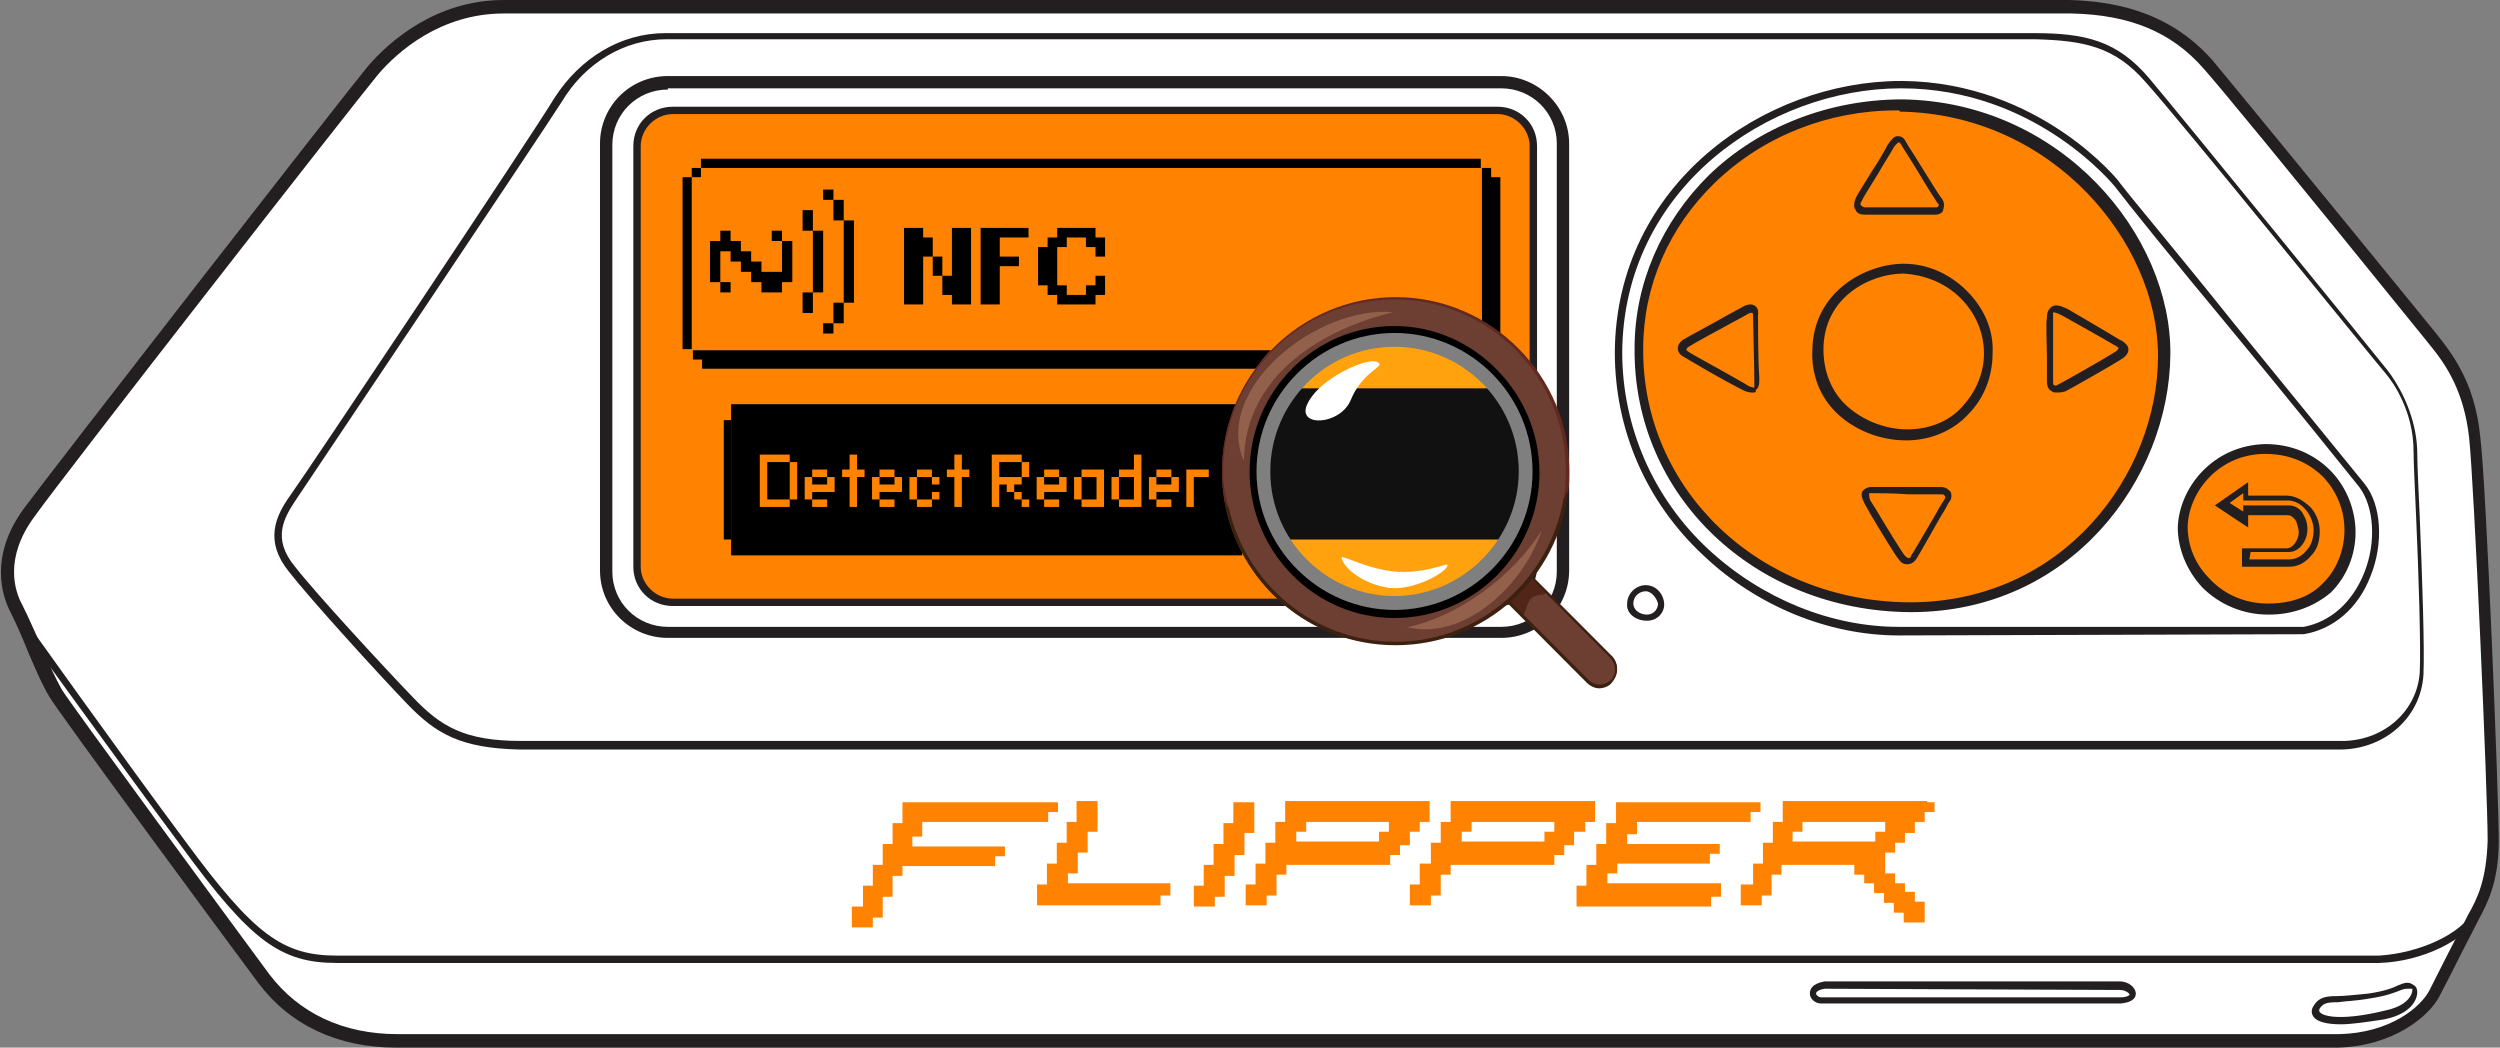 <svg width="315" height="132" viewBox="0 0 315 132" fill="none" xmlns="http://www.w3.org/2000/svg">
<rect x="0" y="0" width="315" height="132" fill="#808080" stroke="none"/>
<g clip-path="url(#clip0_472_3107)">
<path d="M63.622 0.927H260.711C266.778 1.082 273 2.473 277.978 8.192C282.956 13.911 304.267 40.187 306.444 42.969C308.622 45.752 310.956 49.307 311.578 55.18C312.2 61.054 313.911 100.468 313.911 105.878C313.911 111.597 312.2 113.916 310.956 116.543C309.711 118.862 307.845 122.726 306.6 125.044C305.356 127.363 301.156 130.918 294.467 131.073H50.089C42.933 131.073 37.022 128.445 33.133 123.19C29.244 118.089 7.933 88.876 7 87.33C5.445 84.857 4.2 80.993 2.022 76.665C0.622 73.883 6.96729e-05 69.555 3.578 64.609C7.311 59.663 43.711 12.675 46.978 8.965C50.245 5.101 55.844 0.773 63.622 0.927Z" fill="white"/>
<path d="M49.933 132C42.622 132 36.556 129.218 32.511 123.808C28.933 119.016 7.156 89.494 6.222 87.794C5.289 86.248 4.511 84.393 3.578 82.23C2.956 80.684 2.178 78.829 1.244 76.974C0.311 75.119 -1.4 70.173 2.956 64.145C6.844 58.89 43.4 11.902 46.356 8.347C49 5.255 54.911 0 63.467 0H63.622H260.711C265.689 0.155 273 1.082 278.756 7.574C281.711 11.129 291.356 22.876 306.6 41.578L307.222 42.351C309.556 45.288 311.889 48.843 312.511 55.026C313.289 61.208 314.844 100.623 314.844 105.878C314.844 111.133 313.444 113.761 312.2 116.08C312.044 116.389 311.889 116.698 311.733 117.007C310.489 119.326 308.622 123.19 307.378 125.508C306.133 127.981 301.622 131.845 294.467 132H50.089C50.089 132 49.933 132 49.933 132ZM63.467 1.7C55.533 1.7 50.089 6.492 47.6 9.429C44.645 12.984 8.089 59.817 4.356 65.073C0.467 70.328 1.867 74.501 2.8 76.201C3.733 78.056 4.511 79.911 5.289 81.611C6.222 83.775 7 85.475 7.778 86.867C8.556 88.258 30.022 117.471 33.911 122.726C37.645 127.672 43.245 130.3 50.089 130.3H294.778C301.156 130.145 305.044 126.899 306.133 124.735C307.378 122.262 309.244 118.553 310.489 116.234C310.644 115.925 310.8 115.616 310.956 115.307C312.2 113.143 313.289 110.824 313.444 105.878C313.444 99.85 311.733 60.899 311.111 55.18C310.489 49.461 308.311 46.061 306.133 43.433L305.511 42.66C286.378 19.012 279.844 11.129 277.667 8.656C273.622 4.019 268.333 1.855 261.022 1.7H63.933C63.622 1.7 63.467 1.7 63.467 1.7Z" fill="#231F20"/>
<path d="M42.467 121.335C35.311 121.335 31.578 118.553 22.867 106.651C14.467 95.368 2.8 79.138 2.645 78.984L3.422 78.52C3.578 78.674 15.089 94.904 23.489 106.187C32.044 117.78 35.622 120.407 42.467 120.407H299.756C304.889 120.098 310.178 117.625 311.578 114.843L312.356 115.307C310.8 118.398 305.2 121.18 299.756 121.335H42.467V121.335Z" fill="#231F20"/>
<path d="M256.356 4.482C262.578 4.482 266.622 5.255 270.667 10.047C274.711 14.838 298.667 44.361 300.689 46.834C302.711 49.307 304.422 53.016 304.422 57.035C304.422 61.054 305.356 79.911 305.045 84.857C304.733 89.958 300.533 93.667 295.089 93.822H65.333C58.022 93.667 54.911 91.813 51.489 88.258C48.067 84.548 39.2 75.119 36.556 71.719C33.6 68.009 35 65.227 36.711 62.599C38.733 60.127 67.511 17.002 70.311 12.52C72.956 8.192 77.933 4.482 84 4.482H256.356Z" fill="white"/>
<path d="M65.489 94.44C58.022 94.286 54.911 92.431 51.333 88.721C47.756 85.012 39.044 75.429 36.4 72.028C33.289 68.164 34.689 65.073 36.556 62.445C38.578 59.663 67.356 16.539 69.844 12.365C73.111 7.265 78.245 4.173 83.844 4.173H256.2C262.733 4.173 266.778 5.101 270.822 9.892C274.867 14.684 299.133 44.515 300.845 46.679C303.178 49.77 304.578 53.635 304.578 57.19C304.578 58.581 304.733 61.672 304.889 65.227C305.2 72.646 305.511 81.766 305.356 85.012C305.045 90.267 300.689 94.286 295.089 94.44H65.489ZM84 4.946C78.711 4.946 73.733 7.883 70.778 12.829C68.133 17.002 39.2 60.127 37.333 62.909C35.778 65.227 34.222 67.855 37.178 71.41C39.822 74.81 48.533 84.239 52.111 87.948C55.533 91.504 58.489 93.358 65.644 93.358H295.4C300.533 93.204 304.578 89.494 304.889 84.703C305.045 81.457 304.733 71.874 304.422 64.918C304.267 61.363 304.111 58.272 304.111 56.881C304.111 51.934 301.622 48.225 300.533 46.988C298.667 44.824 274.556 14.993 270.356 10.356C266.467 5.874 262.578 5.101 256.356 4.946H84Z" fill="#231F20"/>
<path d="M297.578 61.208C301.467 66.155 298.822 78.211 290.267 79.602H239.244C221.667 79.447 203.778 65.073 203.933 44.515C204.089 23.958 221.978 10.82 239.711 10.82C255.889 10.974 265.844 22.103 266.778 23.494C269.733 27.358 294.156 56.881 297.578 61.208Z" fill="white"/>
<path d="M239.245 80.066C230.378 80.066 221.356 76.356 214.667 70.019C207.356 63.218 203.467 54.098 203.467 44.361C203.622 23.185 222.289 10.201 239.556 10.201H239.711C256.978 10.356 267.089 22.876 267.089 23.03C268.489 24.885 274.867 32.459 281.4 40.651C288.556 49.461 296.022 58.581 297.889 60.899C300.067 63.527 300.378 68.473 298.667 72.646C297.111 76.665 294 79.293 290.267 79.911L239.245 80.066ZM239.556 11.129C222.756 11.129 204.556 23.803 204.4 44.361C204.4 53.789 208.289 62.754 215.289 69.246C221.978 75.429 230.689 78.984 239.245 78.984H290.267C293.533 78.365 296.333 76.047 297.889 72.183C299.445 68.319 299.133 63.836 297.267 61.363C295.4 59.044 288.089 49.925 280.778 41.115C274.089 33.077 267.867 25.349 266.467 23.494C266.311 23.34 256.511 11.129 239.556 11.129Z" fill="#231F20"/>
<path d="M229.911 124.117H267.089C268.489 124.117 269.889 125.817 267.244 125.972H229.444C228.356 125.972 227.422 124.581 229.911 124.117Z" fill="white"/>
<path d="M229.444 126.436C228.667 126.436 228.044 125.817 228.044 125.199C228.044 124.735 228.2 123.963 229.911 123.653H267.089C268.178 123.653 269.111 124.426 269.111 125.199C269.111 125.663 268.8 126.281 267.244 126.436H229.444ZM229.911 124.581C228.978 124.735 228.822 125.044 228.822 125.199C228.822 125.354 229.133 125.663 229.444 125.663H267.244C268.022 125.663 268.333 125.354 268.333 125.354C268.333 125.199 267.867 124.735 267.089 124.735L229.911 124.581Z" fill="#231F20"/>
<path d="M303.956 124.272C304.422 124.426 304.422 126.899 300.222 127.827C293.844 129.372 290.889 128.29 291.822 126.745C292.756 125.199 293.844 126.126 298.356 125.354C302.867 124.581 302.867 123.653 303.956 124.272Z" fill="white"/>
<path d="M294.933 129.063C293.222 129.063 291.978 128.754 291.511 128.136C291.2 127.672 291.2 127.208 291.511 126.745C292.133 125.663 293.067 125.508 294.467 125.508C295.4 125.508 296.645 125.354 298.356 125.199C300.533 124.89 301.622 124.426 302.245 124.117C303.022 123.808 303.489 123.653 304.111 124.117C304.422 124.272 304.578 124.581 304.578 125.044C304.578 125.508 304.267 127.672 300.378 128.445C298.356 128.754 296.333 129.063 294.933 129.063ZM303.333 124.581C303.178 124.581 303.022 124.581 302.556 124.735C301.778 125.044 300.689 125.508 298.511 125.817C296.8 126.126 295.556 126.126 294.622 126.281C293.067 126.281 292.756 126.436 292.289 127.054C292.133 127.363 292.289 127.518 292.289 127.518C292.756 128.136 295.245 128.6 300.378 127.363C302.711 126.899 303.489 125.972 303.8 125.354C303.956 125.044 303.956 124.735 303.956 124.581C303.645 124.581 303.489 124.581 303.333 124.581Z" fill="#231F20"/>
<path d="M239.556 13.293C258.533 13.602 272.689 29.213 272.689 44.824C272.533 61.208 259.467 76.665 240.489 76.665C221.511 76.51 206.267 62.445 206.422 44.051C206.578 26.431 221.978 12.984 239.556 13.293Z" fill="#FF8200"/>
<path d="M240.8 77.129H240.644C221.044 76.974 205.8 62.445 205.956 43.897C205.956 35.705 209.378 27.977 215.289 22.103C221.667 15.92 230.533 12.52 239.711 12.52C259.778 12.829 273.622 29.677 273.467 44.67C273.311 60.436 260.867 77.129 240.8 77.129ZM238.933 13.911C230.378 13.911 222.133 17.157 216.067 23.03C210.311 28.595 207.044 36.014 207.044 43.897C206.889 61.672 221.667 75.738 240.489 75.892H240.644C259.933 75.892 271.911 59.817 271.911 44.824C271.911 30.604 258.689 14.375 239.4 14.066C239.4 13.911 239.244 13.911 238.933 13.911Z" fill="#231F20"/>
<path d="M285.289 56.417C291.978 56.417 296.022 61.827 296.022 66.773C296.022 71.564 292.6 76.665 285.756 76.665C279.222 76.51 275.022 71.255 275.022 66.309C275.178 61.363 279.378 56.571 285.289 56.417Z" fill="#FF8200"/>
<path d="M285.911 77.438H285.756C282.644 77.438 279.689 76.201 277.511 74.037C275.489 71.874 274.4 69.091 274.4 66.464C274.556 61.518 278.756 56.108 285.444 55.953C288.711 55.953 291.667 57.19 293.844 59.508C295.711 61.518 296.8 64.3 296.8 67.082C296.8 69.864 295.711 72.646 293.689 74.656C291.667 76.356 289.022 77.438 285.911 77.438ZM285.444 57.19C279.533 57.19 275.8 61.981 275.644 66.309C275.644 68.782 276.578 71.101 278.444 72.956C280.311 74.965 282.956 76.047 285.756 76.047C288.556 76.047 291.044 75.274 292.756 73.419C294.467 71.719 295.4 69.246 295.4 66.773C295.4 64.3 294.467 61.981 292.756 60.127C291.511 58.89 289.178 57.19 285.444 57.19Z" fill="#231F20"/>
<path d="M240.333 71.101C239.867 71.101 239.556 70.946 239.244 70.482C238.933 70.173 237.222 67.391 235.667 64.763L234.889 63.372C234.578 62.754 234.422 62.136 234.733 61.827C234.889 61.672 235.2 61.363 235.822 61.363C236.444 61.363 238.622 61.363 240.644 61.363C242.356 61.363 244.067 61.363 244.533 61.363C245.311 61.363 245.622 61.827 245.778 61.981C245.933 62.29 245.933 62.909 245.622 63.218C245.467 63.372 245.156 64.145 244.533 65.073C243.133 67.546 241.733 70.019 241.422 70.482C241.111 70.946 240.644 71.101 240.333 71.101ZM235.667 62.136C235.511 62.136 235.511 62.136 235.511 62.29C235.511 62.445 235.511 62.754 235.667 63.063L236.444 64.3C237.533 66.155 239.711 69.71 240.022 70.019C240.178 70.173 240.333 70.328 240.489 70.328C240.644 70.328 240.8 70.173 240.8 70.019C241.111 69.555 242.822 66.618 243.911 64.763C244.378 63.836 244.844 63.218 245 62.909C245.156 62.754 245.156 62.599 245 62.445C245 62.29 244.689 62.29 244.533 62.29C244.067 62.29 242.511 62.29 240.644 62.29C238.467 62.136 236.444 62.136 235.667 62.136Z" fill="#231F20"/>
<path d="M220.889 49.461C220.578 49.461 220.422 49.461 219.956 49.307C219.489 49.152 216.067 47.297 212.956 45.443L212.178 44.979C211.556 44.67 211.4 44.206 211.4 43.897C211.4 43.433 211.711 42.97 212.333 42.66C212.8 42.351 215.756 40.806 217.622 39.724L219.333 38.796C219.8 38.487 220.578 38.178 221.044 38.487C221.667 38.796 221.511 39.569 221.511 39.724C221.511 40.651 221.511 45.597 221.667 47.452V48.07C221.667 48.534 221.511 48.998 221.2 49.152C221.356 49.461 221.044 49.461 220.889 49.461ZM220.733 39.414C220.578 39.414 220.422 39.414 219.956 39.724L218.244 40.651C216.222 41.733 213.422 43.279 212.956 43.588C212.644 43.742 212.489 43.897 212.489 44.051C212.489 44.206 212.644 44.206 212.8 44.361L213.578 44.824C215.289 45.752 219.956 48.379 220.422 48.688C220.889 48.843 221.044 48.843 221.044 48.843C221.044 48.843 221.044 48.688 221.044 48.534V47.916C221.044 46.061 220.889 41.115 220.889 40.187H221.356H220.889C220.889 39.569 220.889 39.414 220.733 39.414Z" fill="#231F20"/>
<path d="M259.156 49.461C259 49.461 258.689 49.461 258.533 49.307C258.222 49.152 257.911 48.843 257.911 48.07C257.911 47.607 257.911 46.525 257.911 45.288C257.911 43.279 257.756 40.806 257.911 40.033C257.911 39.414 258.067 38.951 258.533 38.642C259 38.333 259.622 38.487 260.556 38.951C261.333 39.414 265.844 42.042 267.089 42.815L267.4 42.969C267.867 43.279 268.178 43.588 268.178 44.051C268.178 44.361 268.022 44.824 267.245 45.288C266.311 45.906 260.867 48.998 260.245 49.307C259.778 49.461 259.467 49.461 259.156 49.461ZM258.689 40.033C258.689 40.96 258.689 43.279 258.689 45.288C258.689 46.525 258.689 47.607 258.689 48.07C258.689 48.225 258.689 48.534 258.844 48.534C259 48.688 259.156 48.534 259.467 48.379C260.089 48.07 265.533 44.979 266.467 44.361C266.778 44.206 266.933 43.897 266.933 43.897C266.933 43.742 266.778 43.742 266.622 43.588L266.311 43.433C265.067 42.66 260.556 40.187 259.778 39.724C259.156 39.414 258.689 39.26 258.689 39.414C258.689 39.414 258.689 39.724 258.689 40.033Z" fill="#231F20"/>
<path d="M243.911 27.049C243.444 27.049 237.689 27.049 235.822 27.049H235.044C234.422 27.049 233.956 26.895 233.8 26.431C233.644 26.276 233.489 25.813 233.8 25.04C233.956 24.576 234.889 23.185 235.822 21.639C236.756 20.248 237.533 18.857 237.844 18.239C238.311 17.621 238.622 17.157 239.089 17.157C239.556 17.157 239.867 17.311 240.178 17.93C240.333 18.239 241.267 19.63 242.2 21.176C243.289 22.876 244.378 24.731 244.689 25.04C245 25.503 245 25.967 244.844 26.431C244.844 26.74 244.378 27.049 243.911 27.049ZM235.044 26.122H235.822C239.4 26.122 243.6 26.122 243.911 26.122C244.067 26.122 244.222 26.122 244.222 25.967C244.378 25.813 244.222 25.658 244.067 25.503C243.756 25.04 242.667 23.34 241.578 21.485C240.644 19.939 239.711 18.548 239.556 18.239C239.4 17.93 239.244 17.93 239.244 17.93C239.244 17.93 238.933 18.084 238.622 18.548C238.311 19.166 237.378 20.557 236.6 21.948C235.667 23.494 234.733 24.885 234.578 25.349C234.422 25.503 234.422 25.658 234.422 25.813C234.733 26.122 234.889 26.122 235.044 26.122Z" fill="#231F20"/>
<path d="M288.4 71.41H282.489V69.091H288.089C289.022 69.091 289.644 67.855 289.644 67.082C289.644 66.773 289.489 66.155 289.333 65.691C289.022 65.227 288.711 64.918 288.244 64.918H283.267V66.464L279.067 63.681L283.267 60.745V62.445H288.089C289.178 62.445 290.267 63.063 291.2 63.991C291.978 64.918 292.289 66 292.289 66.927C292.289 68.164 291.978 69.246 291.2 70.019C290.422 70.946 289.489 71.41 288.4 71.41ZM283.422 70.482H288.4C289.178 70.482 289.956 70.173 290.578 69.4C291.2 68.782 291.511 67.855 291.511 66.773C291.511 66 291.2 65.073 290.578 64.3C289.956 63.527 289.178 63.063 288.244 63.063H282.644V62.136L280.933 63.372L282.644 64.454V63.681H288.4C289.178 63.681 289.956 64.145 290.267 64.918C290.733 65.691 290.733 66.464 290.733 66.773C290.733 68.009 289.8 69.555 288.4 69.555H283.578L283.422 70.482Z" fill="#231F20"/>
<path d="M207.356 74.037C208.444 74.037 209.378 75.119 209.378 76.047C209.378 76.82 208.756 77.902 207.511 77.747C206.267 77.593 205.333 76.974 205.333 75.892C205.333 74.965 206.111 74.037 207.356 74.037Z" fill="white"/>
<path d="M207.511 78.211C206.111 78.211 204.867 77.283 205.022 76.047C205.022 74.81 206.111 73.728 207.356 73.728C208.756 73.728 209.689 74.965 209.689 76.201C209.689 77.129 208.911 78.211 207.511 78.211ZM207.356 74.501C206.578 74.501 205.8 75.119 205.8 76.047C205.8 76.82 206.578 77.438 207.511 77.438C208.444 77.438 208.911 76.665 208.911 76.047C208.756 75.429 208.133 74.501 207.356 74.501Z" fill="#231F20"/>
<path d="M240.178 55.489C236.756 55.489 233.489 54.098 231.311 51.934C229.289 49.925 228.2 47.143 228.356 44.051C228.511 36.632 235.2 33.232 239.867 33.232C242.822 33.232 245.622 34.468 247.8 36.632C249.978 38.796 251.222 41.578 251.067 44.515C251.067 47.452 249.978 50.234 247.956 52.244C246.089 54.253 243.289 55.489 240.178 55.489ZM239.867 34.468C235.667 34.468 229.756 37.405 229.756 44.051C229.756 46.679 230.689 49.152 232.4 50.852C234.422 52.862 237.378 54.098 240.333 54.098C242.978 54.098 245.467 53.171 247.178 51.316C248.889 49.461 249.978 47.143 249.978 44.515C249.978 41.888 248.889 39.414 247.022 37.56C245 35.55 242.356 34.623 239.867 34.468Z" fill="#231F20"/>
<path d="M189.156 79.602H84.156C79.956 79.602 76.378 76.201 76.378 71.874V18.084C76.378 13.911 79.8 10.356 84.156 10.356H189.156C193.356 10.356 196.933 13.756 196.933 18.084V71.874C196.933 76.201 193.511 79.602 189.156 79.602Z" fill="white"/>
<path d="M189.156 80.375H84.156C79.489 80.375 75.6 76.665 75.6 71.874V18.084C75.6 13.447 79.333 9.583 84.156 9.583H189.156C193.822 9.583 197.711 13.447 197.711 18.084V71.874C197.711 76.665 193.822 80.375 189.156 80.375ZM84.156 11.283C80.267 11.283 77.156 14.375 77.156 18.239V72.028C77.156 75.892 80.267 78.984 84.156 78.984H189.156C193.044 78.984 196.156 75.892 196.156 72.028V18.084C196.156 14.22 193.044 11.129 189.156 11.129H84.156V11.283Z" fill="#231F20"/>
<path d="M188.844 75.892H84.778C82.289 75.892 80.267 73.883 80.267 71.41V18.393C80.267 15.92 82.289 13.911 84.778 13.911H188.689C191.178 13.911 193.2 15.92 193.2 18.393V71.41C193.356 73.883 191.333 75.892 188.844 75.892Z" fill="#FF8200"/>
<path d="M188.845 76.356H84.778C81.978 76.356 79.8 74.192 79.8 71.41V18.393C79.8 15.611 81.978 13.447 84.778 13.447H188.689C191.489 13.447 193.667 15.611 193.667 18.393V71.41C193.667 74.192 191.489 76.356 188.845 76.356ZM84.778 14.375C82.6 14.375 80.733 16.23 80.733 18.393V71.41C80.733 73.574 82.6 75.429 84.778 75.429H188.689C190.867 75.429 192.733 73.574 192.733 71.41V18.393C192.733 16.23 190.867 14.375 188.689 14.375H84.778Z" fill="#231F20"/>
<path d="M144.978 111.288C141.556 111.288 137.978 111.288 134.556 111.288V110.052H135.8C135.8 109.433 135.8 108.042 135.8 107.424H137.044C137.044 106.806 137.044 105.415 137.044 104.796H138.289C138.289 103.714 138.289 102.014 138.289 100.932C137.667 100.932 136.267 100.932 135.644 100.932C135.644 101.55 135.644 102.941 135.644 103.56H134.4C134.4 104.178 134.4 105.569 134.4 106.187H133.156C133.156 106.806 133.156 108.197 133.156 108.815H131.911C131.911 109.433 131.911 110.824 131.911 111.443H130.667C130.667 112.061 130.667 113.452 130.667 114.07C135.8 114.07 141.089 114.07 146.222 114.07V112.834H147.467V111.288C147 111.288 145.756 111.288 144.978 111.288Z" fill="#FF8200"/>
<path d="M156.8 106.187V104.951H158.044C158.044 103.869 158.044 102.169 158.044 101.087C157.422 101.087 156.022 101.087 155.4 101.087C155.4 101.705 155.4 103.096 155.4 103.714H154.156C154.156 104.333 154.156 105.724 154.156 106.342H152.911C152.911 106.96 152.911 108.351 152.911 108.97H151.667C151.667 109.588 151.667 110.979 151.667 111.597H150.422C150.422 112.215 150.422 113.607 150.422 114.225C151.044 114.225 152.444 114.225 153.067 114.225V112.988H154.311C154.311 112.37 154.311 110.979 154.311 110.361H155.556C155.556 109.742 155.556 108.351 155.556 107.733H156.8V106.187Z" fill="#FF8200"/>
<path d="M198.489 104.796H199.733V103.56H200.978C200.978 102.941 200.978 101.55 200.978 100.932C194.911 100.932 188.844 100.932 182.778 100.932C182.778 101.55 182.778 102.941 182.778 103.56H181.533C181.533 104.178 181.533 105.569 181.533 106.187H180.289C180.289 106.806 180.289 108.197 180.289 108.815H178.889C178.889 109.433 178.889 110.824 178.889 111.443H177.644C177.644 112.061 177.644 113.452 177.644 114.07C178.267 114.07 179.667 114.07 180.289 114.07V112.834H181.533C181.533 112.215 181.533 110.824 181.533 110.206H182.778V108.97C187.133 108.97 191.489 108.97 195.844 108.97V107.733H197.089V106.496H198.333V104.796H198.489ZM195.844 104.796H194.6V106.033C191.178 106.033 187.6 106.033 184.178 106.033V104.796H185.422V103.56C188.844 103.56 192.422 103.56 195.844 103.56V104.796Z" fill="#FF8200"/>
<path d="M177.644 104.796H178.889V103.56H180.133C180.133 102.941 180.133 101.55 180.133 100.932C174.067 100.932 168 100.932 161.933 100.932C161.933 101.55 161.933 102.941 161.933 103.56H160.689C160.689 104.178 160.689 105.569 160.689 106.187H159.444C159.444 106.806 159.444 108.197 159.444 108.815H158.2C158.2 109.433 158.2 110.824 158.2 111.443H156.956C156.956 112.061 156.956 113.452 156.956 114.07C157.578 114.07 158.978 114.07 159.6 114.07V112.834H160.844C160.844 112.215 160.844 110.824 160.844 110.206H162.089V108.97C166.444 108.97 170.8 108.97 175.156 108.97V107.733H176.4V106.496H177.644V104.796ZM175 104.796H173.756V106.033C170.333 106.033 166.756 106.033 163.333 106.033V104.796H164.578V103.56C168 103.56 171.578 103.56 175 103.56V104.796Z" fill="#FF8200"/>
<path d="M220.578 103.56V102.323H221.822V101.087C215.756 101.087 209.689 101.087 203.622 101.087C203.622 101.705 203.622 103.096 203.622 103.714H202.378C202.378 104.333 202.378 105.724 202.378 106.342H201.133C201.133 106.96 201.133 108.351 201.133 108.97H199.889C199.889 109.588 199.889 110.979 199.889 111.597H198.644C198.644 112.215 198.644 113.607 198.644 114.225C204.244 114.225 210 114.225 215.6 114.225V112.988H216.844V111.288C212.178 111.288 207.2 111.288 202.533 111.288V110.052H203.778V108.815C207.667 108.815 211.556 108.815 215.444 108.815V107.578H216.689V106.342C212.8 106.342 208.911 106.342 205.022 106.342V105.105H206.267V103.56C211.089 103.56 215.911 103.56 220.578 103.56Z" fill="#FF8200"/>
<path d="M132.067 103.56V102.323H133.311V101.087C126.778 101.087 120.244 101.087 113.711 101.087C113.711 101.705 113.711 103.096 113.711 103.714H112.467C112.467 104.333 112.467 105.724 112.467 106.342H111.222C111.222 106.96 111.222 108.351 111.222 108.97H109.978C109.978 109.588 109.978 110.979 109.978 111.597H108.733C108.733 112.215 108.733 113.607 108.733 114.225H107.333C107.333 114.843 107.333 116.234 107.333 116.852C107.956 116.852 109.356 116.852 109.978 116.852V115.616H111.222C111.222 114.998 111.222 113.607 111.222 112.988H112.467C112.467 112.37 112.467 110.979 112.467 110.361H113.711V109.124C117.6 109.124 121.489 109.124 125.378 109.124V107.888H126.622V106.651C122.733 106.651 118.844 106.651 114.956 106.651V105.415H116.2V103.56C121.644 103.56 126.933 103.56 132.067 103.56Z" fill="#FF8200"/>
<path d="M242.822 100.932C236.756 100.932 230.689 100.932 224.622 100.932C224.622 101.55 224.622 102.941 224.622 103.56H223.378C223.378 104.178 223.378 105.569 223.378 106.187H222.133C222.133 106.806 222.133 108.197 222.133 108.815H220.889C220.889 109.433 220.889 110.824 220.889 111.443H219.333C219.333 112.061 219.333 113.452 219.333 114.07C219.956 114.07 221.356 114.07 221.978 114.07V112.834H223.222C223.222 112.215 223.222 110.824 223.222 110.206H224.467V108.97C227.422 108.97 230.533 108.97 233.644 108.97V110.206H234.889V111.288H236.133V112.525H237.378V113.761H238.622V114.998H239.867V116.234C240.489 116.234 241.889 116.234 242.511 116.234C242.511 115.616 242.511 114.225 242.511 113.607H241.267V112.37H240.022V111.288H238.778V110.052H237.533C237.533 109.433 237.533 108.042 237.533 107.424H238.778V106.187H240.022V104.951H241.267V103.56H242.511V102.323H243.756V101.087H242.822V100.932ZM237.533 104.796H236.289V106.033C232.867 106.033 229.289 106.033 225.867 106.033V104.796H227.111V103.56C230.533 103.56 234.111 103.56 237.533 103.56V104.796Z" fill="#FF8200"/>
</g>
<path d="M87.16 41.666C87.16 35.268 87.16 28.725 87.16 22.327H86C86 29.597 86 36.867 86 43.992H87.16C87.16 43.41 87.16 42.247 87.16 41.666Z" fill="black"/>
<path d="M187.883 22.325V21.162H186.724C186.724 28.723 186.724 36.429 186.724 44.136C153.536 44.136 120.348 44.136 87.304 44.136V45.299H88.464V46.462C121.652 46.462 154.84 46.462 187.883 46.462V45.299H189.043C189.043 37.738 189.043 30.031 189.043 22.325H187.883V22.325Z" fill="black"/>
<path d="M88.319 21.162H87.16V22.324H88.319V21.162Z" fill="black"/>
<path d="M90.783 21.163C122.667 21.163 154.696 21.163 186.579 21.163V20C153.826 20 121.073 20 88.319 20V21.163C89.044 21.163 90.203 21.163 90.783 21.163Z" fill="black"/>
<path d="M105.013 40.731H103.717V42.026H105.013V40.731Z" fill="black"/>
<path d="M105.013 39.435V40.731H106.309V39.435V38.139H105.013V39.435Z" fill="black"/>
<path d="M102.422 38.139V36.843H101.126V38.139V39.435H102.422V38.139Z" fill="black"/>
<path d="M103.717 35.548V34.252V32.956V31.66V30.364V29.069H102.422V30.364V31.66V32.956V34.252V35.548V36.843H103.717V35.548Z" fill="black"/>
<path d="M92.055 35.547H90.76V36.843H92.055V35.547Z" fill="black"/>
<path d="M90.76 34.252V32.956V31.66H92.055V32.956H93.351V34.252H94.647V35.548H95.943V36.843H97.238H98.534V35.548H99.83V34.252V32.956V31.66V30.364H98.534V31.66V32.956V34.252H97.238H95.943V32.956H94.647V31.66H93.351V30.364H92.055V29.069H90.76V30.364H89.464V31.66V32.956V34.252V35.548H90.76V34.252Z" fill="black"/>
<path d="M98.534 29.069H97.239V30.364H98.534V29.069Z" fill="black"/>
<path d="M106.309 29.069V30.364V31.66V32.956V34.252V35.547V36.843V38.139H107.605V36.843V35.547V34.252V32.956V31.66V30.364V29.069V27.773H106.309V29.069Z" fill="black"/>
<path d="M105.013 27.773H106.309V26.477V25.181H105.013V26.477V27.773Z" fill="black"/>
<path d="M102.422 26.477H101.126V27.773V29.069H102.422V27.773V26.477Z" fill="black"/>
<path d="M105.013 23.886H103.717V25.181H105.013V23.886Z" fill="black"/>
<path d="M117.525 34.745V32.331H118.733V34.745H117.525ZM113.907 38.36V28.715H116.317V29.922H117.525V32.331H116.317V38.36H113.907ZM119.941 38.36V37.159H118.733V34.745H119.941V28.715H122.351V38.36H119.941Z" fill="black"/>
<path d="M123.559 38.36V28.715H129.593V29.922H125.969V32.331H128.385V33.538H125.969V38.36H123.559Z" fill="black"/>
<path d="M133.206 38.36V37.159H131.998V35.952H130.796V31.13H131.998V29.922H133.206V28.715H138.032V29.922H139.24V32.331H138.032V31.13H136.83V29.922H134.414V31.13H133.206V35.952H134.414V37.159H136.83V35.952H138.032V34.745H139.24V37.159H138.032V38.36H133.206Z" fill="black"/>
<rect x="92.119" y="50.93" width="64.388" height="19.048" fill="black"/>
<rect x="91.199" y="52.939" width="0.92" height="15.038" fill="black"/>
<path d="M99.506 62.932V58.221H100.449V62.932H99.506ZM95.734 63.874V57.279H99.506V58.221H96.677V62.932H99.506V63.874H95.734Z" fill="#FF8200"/>
<path d="M102.334 63.874V62.932H104.22V63.874H102.334ZM101.391 62.932V60.105H102.334V61.047H104.22V60.105H105.163V61.989H102.334V62.932H101.391ZM102.334 60.105V59.163H104.22V60.105H102.334Z" fill="#FF8200"/>
<path d="M107.049 63.874V60.105H106.106V59.163H107.049V57.279H107.991V59.163H108.934V60.105H107.991V63.874H107.049Z" fill="#FF8200"/>
<path d="M110.82 63.874V62.932H112.706V63.874H110.82ZM109.877 62.932V60.105H110.82V61.047H112.706V60.105H113.649V61.989H110.82V62.932H109.877ZM110.82 60.105V59.163H112.706V60.105H110.82Z" fill="#FF8200"/>
<path d="M115.534 63.874V62.932H117.42V63.874H115.534ZM117.42 62.932V61.989H118.363V62.932H117.42ZM114.591 62.932V60.105H115.534V62.932H114.591ZM117.42 61.047V60.105H118.363V61.047H117.42ZM115.534 60.105V59.163H117.42V60.105H115.534Z" fill="#FF8200"/>
<path d="M120.249 63.874V60.105H119.306V59.163H120.249V57.279H121.191V59.163H122.134V60.105H121.191V63.874H120.249Z" fill="#FF8200"/>
<path d="M128.734 63.874V62.932H129.677V63.874H128.734ZM127.791 62.932V61.989H128.734V62.932H127.791ZM128.734 60.105V58.221H129.677V60.105H128.734ZM124.963 63.874V57.279H128.734V58.221H125.906V60.105H128.734V61.047H127.791V61.989H126.849V61.047H125.906V63.874H124.963Z" fill="#FF8200"/>
<path d="M131.563 63.874V62.932H133.449V63.874H131.563ZM130.62 62.932V60.105H131.563V61.047H133.449V60.105H134.391V61.989H131.563V62.932H130.62ZM131.563 60.105V59.163H133.449V60.105H131.563Z" fill="#FF8200"/>
<path d="M135.334 62.932V60.105H136.277V62.932H135.334ZM136.277 63.874V62.932H138.163V60.105H136.277V59.163H139.106V63.874H136.277Z" fill="#FF8200"/>
<path d="M140.049 62.932V60.105H140.991V62.932H140.049ZM140.991 63.874V62.932H142.877V60.105H140.991V59.163H142.877V57.279H143.82V63.874H140.991Z" fill="#FF8200"/>
<path d="M145.706 63.874V62.932H147.591V63.874H145.706ZM144.763 62.932V60.105H145.706V61.047H147.591V60.105H148.534V61.989H145.706V62.932H144.763ZM145.706 60.105V59.163H147.591V60.105H145.706Z" fill="#FF8200"/>
<path d="M149.477 63.874V59.163H152.306V60.105H150.42V63.874H149.477Z" fill="#FF8200"/>
<path d="M155.826 54.748C155.826 55.673 155.826 56.644 155.826 57.648C155.826 68.653 164.748 77.576 175.753 77.576H176.633C187.153 77.576 195.681 69.048 195.681 58.528V58.528C195.681 48.008 187.153 39.48 176.633 39.48H171.094C162.662 39.48 155.826 46.316 155.826 54.748V54.748Z" fill="#FFA20D"/>
<path d="M157.448 67.977C170.781 67.977 176.288 67.977 189.621 67.977H187.303H188.607H186.868C187.592 67.977 188.897 67.977 189.621 67.977H186.723C187.448 67.977 188.752 67.977 189.476 67.977H187.158H188.462H186.723C187.448 67.977 188.752 67.977 189.476 67.977C189.042 67.977 187.448 67.977 186.868 67.977H188.172H185.853C186.868 67.977 188.317 67.977 189.476 67.977H187.303H188.607H186.868C187.592 67.977 188.897 67.977 189.621 67.977H187.303C188.462 67.977 190.201 67.977 191.361 67.977V66.668H192.665C192.665 61.142 192.665 55.617 192.665 50.237H191.361V48.928C190.201 48.928 188.462 48.928 187.303 48.928H189.621C188.897 48.928 187.592 48.928 186.868 48.928H188.607H187.303H189.621C188.607 48.928 187.013 48.928 185.998 48.928H188.317H187.013C187.592 48.928 189.042 48.928 189.621 48.928C188.897 48.928 187.592 48.928 186.868 48.928H188.607H187.303H189.621C188.897 48.928 187.592 48.928 186.868 48.928H189.766C189.042 48.928 187.737 48.928 187.013 48.928H188.752H187.303H189.621C176.288 48.928 170.781 48.928 157.448 48.928" fill="#121112"/>
<path d="M187.739 70.447C186.869 71.319 186.869 72.628 187.739 73.5L200.058 85.86C200.927 86.732 202.231 86.732 203.101 85.86C203.971 84.987 203.971 83.679 203.101 82.806L190.782 70.447C189.913 69.574 188.608 69.574 187.739 70.447Z" fill="#6D3E32"/>
<path d="M194.115 73.933C193.825 73.642 193.39 73.497 193.1 73.061C192.375 72.915 192.086 73.788 191.796 74.224C191.506 74.951 190.347 75.242 190.202 75.969C190.781 76.405 191.361 76.987 191.941 77.568C192.375 76.696 192.52 75.242 193.535 75.096C193.825 74.951 193.97 74.951 194.26 74.951C194.549 74.951 194.694 74.805 194.839 74.66C194.549 74.369 194.404 74.078 194.115 73.933Z" fill="#512619"/>
<path d="M201.507 86.73C200.927 86.73 200.347 86.439 199.913 86.003L187.594 73.643C186.724 72.771 186.724 71.317 187.594 70.299C188.029 69.863 188.608 69.572 189.188 69.572C189.768 69.572 190.348 69.863 190.782 70.299L203.101 82.658C203.971 83.531 203.971 84.985 203.101 86.003C202.811 86.439 202.087 86.73 201.507 86.73ZM189.188 70.008C188.608 70.008 188.174 70.154 187.884 70.59C187.159 71.317 187.159 72.48 187.884 73.353L200.203 85.712C200.927 86.439 202.087 86.439 202.956 85.712C203.681 84.985 203.681 83.822 202.956 82.949L190.637 70.59C190.203 70.299 189.768 70.008 189.188 70.008Z" fill="#3D2110"/>
<path d="M175.709 81.205C163.681 81.205 153.971 71.463 153.971 59.394C153.971 47.326 163.681 37.584 175.709 37.584C187.738 37.584 197.448 47.326 197.448 59.394C197.448 71.463 187.593 81.205 175.709 81.205ZM175.709 41.219C165.71 41.219 157.594 49.361 157.594 59.394C157.594 69.427 165.71 77.57 175.709 77.57C185.709 77.57 193.825 69.427 193.825 59.394C193.825 49.361 185.709 41.219 175.709 41.219Z" fill="#6D3E32"/>
<path d="M154.115 59.394C154.115 47.47 163.825 37.728 175.709 37.728C187.593 37.728 197.303 47.47 197.303 59.394C197.303 60.702 197.158 61.865 197.013 63.029C197.158 62.592 197.448 62.302 197.593 61.865C197.738 60.993 197.738 60.266 197.738 59.394C197.738 47.325 187.883 37.437 175.854 37.437C163.825 37.437 153.97 47.325 153.97 59.394C153.97 60.702 154.115 61.865 154.26 63.029C154.405 63.465 154.695 63.756 154.84 64.046C154.405 62.592 154.115 60.993 154.115 59.394Z" fill="#632920"/>
<path d="M197.008 62.833C195.269 73.011 186.429 80.863 175.849 80.863C165.559 80.863 157.008 73.593 154.835 63.996C154.545 63.705 154.4 63.269 154.255 62.978C155.994 73.447 164.979 81.299 175.849 81.299C187.153 81.299 196.428 72.72 197.588 61.815C197.443 62.106 197.153 62.542 197.008 62.833Z" fill="#3D2110"/>
<path d="M175.71 77.572C165.71 77.572 157.595 69.43 157.595 59.397C157.595 49.364 165.71 41.221 175.71 41.221C185.71 41.221 193.826 49.364 193.826 59.397C193.826 69.43 185.71 77.572 175.71 77.572ZM175.71 43.693C167.015 43.693 160.058 50.818 160.058 59.397C160.058 68.121 167.16 75.1 175.71 75.1C184.261 75.1 191.362 67.976 191.362 59.397C191.362 50.672 184.261 43.693 175.71 43.693Z" fill="#7F7F7F"/>
<path d="M175.711 41.08C165.566 41.08 157.45 49.368 157.45 59.401C157.45 69.434 165.566 77.868 175.711 77.868C185.855 77.868 193.971 69.579 193.971 59.547C193.971 49.514 185.71 41.08 175.711 41.08ZM175.711 76.85C166.145 76.85 158.319 68.998 158.319 59.401C158.319 49.804 166.145 41.953 175.711 41.953C185.276 41.953 193.102 49.804 193.102 59.401C193.102 68.998 185.276 76.85 175.711 76.85Z" fill="black"/>
<path d="M172.376 45.587C170.637 45.878 165.999 48.059 164.695 50.967C163.39 53.875 168.897 53.584 170.202 50.385C171.506 47.186 173.97 46.314 173.825 45.878C173.535 45.296 172.376 45.587 172.376 45.587Z" fill="white"/>
<path d="M182.376 71.18C182.376 70.889 179.913 72.198 176.145 72.052C172.087 71.761 168.898 69.726 169.043 70.307C169.333 71.616 171.797 73.652 175.13 74.088C178.463 74.379 182.521 71.907 182.376 71.18Z" fill="white"/>
<path d="M175.565 39.335C166 38.462 152.812 48.931 156.725 58.092C156.87 47.041 167.015 41.37 175.565 39.335Z" fill="#93604C"/>
<path d="M194.26 66.815C190.637 72.631 183.68 77.721 177.304 79.029C184.695 80.774 192.086 73.504 194.26 66.815Z" fill="#93604C"/>
<defs>
<clipPath id="clip0_472_3107">
<rect width="315" height="132" fill="white"/>
</clipPath>
</defs>
</svg>
